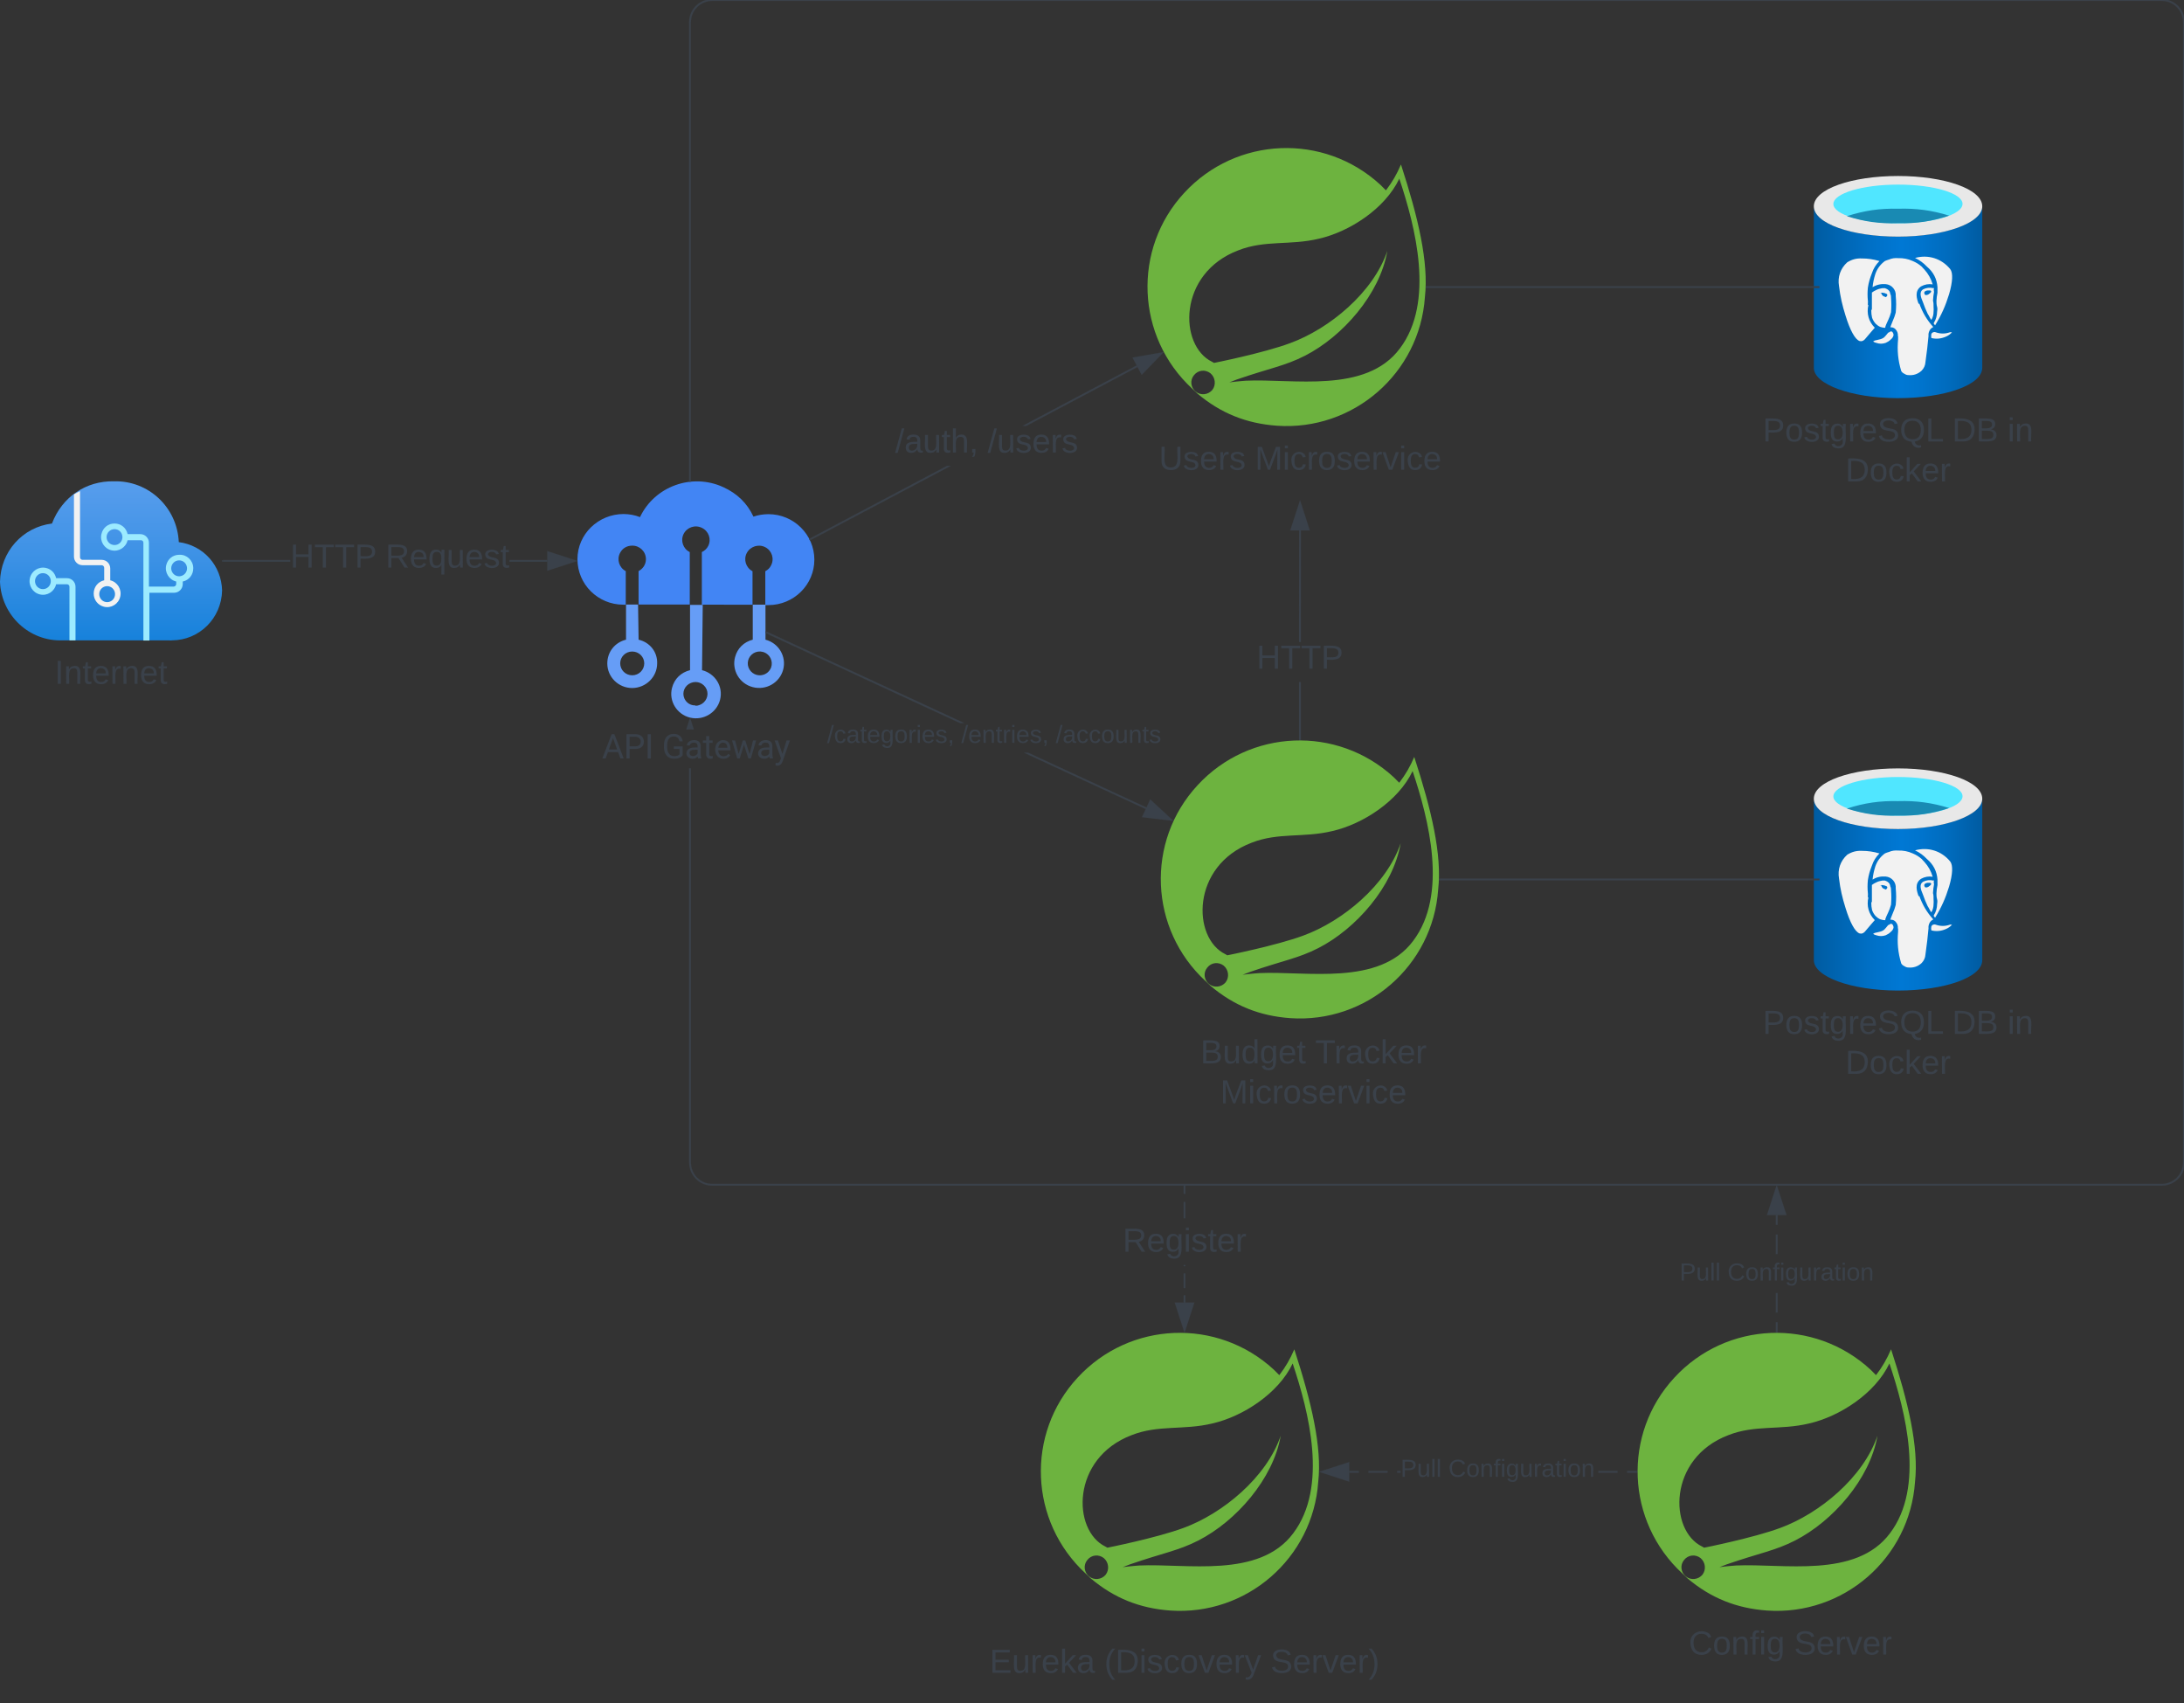 <svg xmlns="http://www.w3.org/2000/svg" xmlns:xlink="http://www.w3.org/1999/xlink" xmlns:lucid="lucid" width="1180" height="920"><rect width="100%" height="100%" fill="#333333" stroke="none"/><g transform="translate(-2740 -1520)" lucid:page-tab-id="0_0"><path d="M3119.2 1846.62v-28.4c1.54-.74 2.7-1.8 3.46-3.34 1.8-3.6.25-8.02-3.46-9.76-3.7-1.8-8.06-.26-9.86 3.34-1.8 3.6-.25 8.02 3.33 9.76v28.33h-27.65v-18.04c2.44-1.33 3.97-3.67 3.97-6.47 0-4.08-3.34-7.35-7.43-7.3-2.82 0-5.25 1.42-6.53 3.9-1.92 3.6-.5 8 3.07 9.88v18.12h-1.4c-13.7-.07-24.7-11.03-24.7-24.6 0-13.5 11.26-24.38 24.96-24.38 3.2.07 5.9.53 8.83 1.67 7.93-16.7 28.15-23.98 45.05-16.16 7.42 3.4 12.8 8.55 16.25 15.9 2.7-.93 5.12-1.27 8.07-1.33 13.7 0 24.83 11.03 24.83 24.6 0 13.56-11.14 24.52-24.83 24.52h-1.67v-18.3c1.4-.75 2.44-1.75 3.08-3.1 1.92-3.6.5-8-3.08-9.87-3.58-1.88-8.06-.47-9.98 3.07-1.92 3.6-.5 8.02 3.07 9.9v18.1z" stroke="#000" stroke-opacity="0" fill="#4285f4"/><path d="M3085.03 1865.55c6.1 1.4 10.22 6.63 10.03 12.77 0 7.32-6.02 13.28-13.47 13.34-7.46 0-13.47-5.96-13.47-13.27 0-6.16 4-11.32 10.12-12.86v-18.98h6.5zm-3.44 19.23c3.62 0 6.5-2.9 6.5-6.46 0-3.5-2.88-6.38-6.5-6.38-3.64 0-6.5 2.88-6.5 6.38 0 3.57 2.86 6.46 6.5 6.46zm72-19.23c7.15 1.84 11.45 9.1 9.54 16.22-1.9 7.06-9.26 11.3-16.42 9.4-7.17-1.85-11.46-9.16-9.55-16.23 1.24-4.73 4.77-8.17 9.55-9.4v-18.92h6.87zm-3.45 19.23c2.96.12 5.44-1.54 6.5-4.24 1.14-3.38-.58-7-3.92-8.24-.67-.18-1.24-.3-1.9-.37-3.54-.18-6.6 2.52-6.8 6.1-.18 3.5 2.6 6.56 6.12 6.75zm-30.84-2.77c7.17 1.8 11.56 8.92 9.75 15.98-1.82 7.07-9.07 11.37-16.23 9.65-7.16-1.78-11.56-8.97-9.74-16.03 1.24-4.86 4.77-8.36 9.74-9.6v-35.26h6.87zm-3.52 19.24c.86 0 1.62-.18 2.38-.5 3.35-1.34 4.97-5.1 3.63-8.35-1.44-3.32-5.16-4.86-8.5-3.5-3.35 1.34-4.97 5.1-3.54 8.35 1.05 2.4 3.34 3.87 6.02 3.8z" stroke="#000" stroke-opacity="0" fill="#669df6"/><path d="M3071.2 1805.6v40.96h89.6v-40.96z" stroke="#000" stroke-opacity="0" fill-opacity="0"/><use xlink:href="#a" transform="matrix(1,0,0,1,3052,1913) translate(13.19 16.699)"/><use xlink:href="#b" transform="matrix(1,0,0,1,3052,1913) translate(45.64 16.699)"/><path d="M2740 1780h120v86h-120z" fill-opacity="0"/><path d="M2860 1839c-.36-13.5-10.08-24.43-23.4-26.15-.84-18.75-16.32-33.37-35.04-32.85-15.12-.34-28.08 8.5-33.48 22.8-15.96 1.97-27.72 15.2-28.08 31.47.72 18.14 15.84 32.33 33.84 31.64h57.6c.48.1.96.1 1.44 0 14.88-.07 26.76-11.94 27.12-26.9z" fill="url(#c)"/><path d="M2776.2 1832.3h-5.88c-.65-2.82-2.66-4.86-5.44-5.5-3.93-.9-7.83 1.54-8.72 5.5-.92 3.94 1.5 7.9 5.44 8.8 3.92.92 7.82-1.56 8.72-5.5h5.88c.73 0 1.32.6 1.32 1.35v28.96h3.28v-28.95c0-2.56-2.06-4.64-4.6-4.64zm-13 5.94c-2.37 0-4.28-1.92-4.28-4.32 0-2.4 1.9-4.32 4.27-4.32 2.35 0 4.26 1.93 4.26 4.32 0 2.4-1.9 4.32-4.27 4.32z" fill="#9cebff"/><path d="M2799.57 1833.8v-6.7c0-2.64-2.1-4.7-4.67-4.7h-10.33c-.75 0-1.33-.64-1.33-1.4v-35.73l-1.54.82-1.74.93v33.66c0 2.56 2.07 4.63 4.6 4.63h10.34c.76 0 1.4.63 1.4 1.45v6.7c-3.36.76-5.68 3.64-5.68 7.15 0 3.45 2.27 6.33 5.6 7.15 3.9.94 7.83-1.5 8.74-5.46.93-3.95-1.5-7.9-5.4-8.84zm-1.67 11.47c-2.37 0-4.28-1.94-4.28-4.33 0-2.38 1.9-4.32 4.28-4.32 2.35 0 4.26 1.94 4.26 4.32 0 2.4-1.9 4.33-4.26 4.33z" fill="#f2f2f2"/><path d="M2836.88 1819.67c-3.44 0-6.28 2.27-7.07 5.62-.94 3.9 1.5 7.9 5.4 8.84v1.33c0 .76-.66 1.4-1.4 1.4h-13.35v-23.7c0-2.54-2.1-4.63-4.63-4.63h-6.88c-.7-3.4-3.63-5.75-7.07-5.75-3.43 0-6.27 2.27-7.07 5.68-.95 3.92 1.5 7.9 5.43 8.8 3.88.93 7.82-1.53 8.7-5.45h7.18c.76 0 1.36.57 1.36 1.33V1866h3.24v-25.8h13.34c2.6 0 4.68-2.14 4.68-4.73v-1.33c3.4-.76 5.68-3.66 5.68-7.14v-.32c-.15-4.04-3.54-7.2-7.52-7zm-35-5.25c-2.35 0-4.3-1.9-4.3-4.3 0-2.34 1.95-4.3 4.3-4.3 2.38 0 4.27 1.96 4.27 4.3 0 2.4-1.9 4.3-4.28 4.3zm35 16.88c-2.4.06-4.33-1.9-4.38-4.24 0-2.4 1.9-4.36 4.23-4.36 2.34-.06 4.28 1.83 4.33 4.24v.06c0 2.34-1.9 4.23-4.18 4.3z" fill="#9cebff"/><use xlink:href="#d" transform="matrix(1,0,0,1,2710,1875) translate(59.525 14.4)"/><path d="M3909.95 1519.68l1.9.45 1.8.75 1.68 1.03 1.5 1.28 1.26 1.5 1.02 1.66.75 1.8.45 1.9.15 1.94v616.04l-.15 1.93-.45 1.9-.75 1.8-1.03 1.68-1.28 1.5-1.5 1.26-1.66 1.02-1.8.75-1.9.45-1.94.15H3124.8l-1.94-.15-1.9-.45-1.8-.75-1.68-1.03-1.5-1.28-1.26-1.5-1.02-1.66-.75-1.8-.46-1.9-.16-1.94V1935h.95v212.98l.13 1.82.43 1.76.7 1.67.93 1.54 1.17 1.38 1.37 1.17 1.55.95 1.66.7 1.75.4 1.84.16h783.14l1.82-.15 1.76-.42 1.67-.7 1.54-.94 1.38-1.17 1.17-1.38.95-1.54.7-1.67.4-1.76.16-1.82v-615.96l-.15-1.82-.42-1.76-.7-1.67-.94-1.54-1.17-1.38-1.38-1.17-1.54-.95-1.67-.7-1.76-.4-1.82-.16h-783.14l-1.83.15-1.74.42-1.68.7-1.54.94-1.37 1.17-1.18 1.38-.95 1.54-.7 1.67-.4 1.76-.16 1.82v247.72h-.96v-247.76l.15-1.93.45-1.9.75-1.8 1.02-1.68 1.27-1.5 1.48-1.26 1.67-1.02 1.8-.75 1.9-.45 1.95-.15h783.22z" stroke="#3a414a" stroke-width=".05" fill="#3a414a"/><path d="M3113.3 1780.2l-.96.07v-.55h.95z" fill="#3a414a"/><path stroke="#3a414a" stroke-width=".05" fill="#3a414a"/><path d="M3114.36 1914h-3.1l1.56-4.75z" fill="#3a414a"/><path d="M3114.86 1914h-1l-1.04-3.2-1.05 3.2h-1l2.05-6.3zM2896.8 1823.47h-36.3v-.94h36.3zm138.9 0h-20.44v-.94h20.43z" stroke="#3a414a" stroke-width=".05" fill="#3a414a"/><path d="M2860.5 1823.47h-.5v-.94h.5z" fill="#3a414a"/><path stroke="#3a414a" stroke-width=".05" fill="#3a414a"/><path d="M3050.45 1823l-14.26 4.63v-9.27z" fill="#3a414a"/><path d="M3052 1823l-16.3 5.3v-10.6zm-15.34 3.98l12.26-3.98-12.26-3.98z" stroke="#3a414a" stroke-width=".05" fill="#3a414a"/><use xlink:href="#e" transform="matrix(1,0,0,1,2896.811,1812.2) translate(0.005 14.4)"/><use xlink:href="#f" transform="matrix(1,0,0,1,2896.811,1812.2) translate(51.505 14.4)"/><path d="M3720 1615.07h91v120h-91z" fill-opacity="0"/><path d="M3765.5 1647.77c-25.12 0-45.5-7.05-45.5-16.38v87.28c0 8.92 20.02 16.28 44.86 16.4h.64c25.12 0 45.5-7.06 45.5-16.4v-87.3c0 9.03-20.38 16.4-45.5 16.4z" fill="url(#g)"/><path d="M3811 1631.45c0 9.04-20.38 16.38-45.5 16.38s-45.5-7.08-45.5-16.38c0-9.3 20.38-16.38 45.5-16.38s45.5 7.07 45.5 16.38" fill="#e8e8e8"/><path d="M3800.35 1630.12c0 5.8-15.63 10.48-34.83 10.48-19.26 0-34.96-4.67-34.96-10.4 0-5.74 15.63-10.48 34.96-10.48 19.27 0 34.83 4.68 34.83 10.4" fill="#50e6ff"/><path d="M3765.55 1632.75c-9.9-.24-18.3.98-27.7 4.03 9.4 2.98 17.8 4.14 27.7 3.8 9.85.24 18.26-1 27.6-4.1-9.4-2.88-17.75-4.02-27.6-3.73z" fill="#198ab3"/><path d="M3786.8 1675.16v2.95c-.3 1.55-.5 2.9-.55 4.43 0 .83 0 2.1.36 3.27.32 1.15 0 1.92 0 2.56-.05 2.24-.6 4.17-1.76 6.02-.07.2-.07.32 0 .52l.67.83c3.38-5.5 5.65-10.57 7.55-16.8 1.97-6.72 2.2-11.53.62-13.58-4.66-5.7-11.84-8-19-6.02 2.56 1.22 4.52 2.7 6.42 4.68 3.5 2.96 5.4 6.67 5.7 11.16zm-2.2.5c-1.97-.44-3.8-.25-5.6.65-2.08 1.3-1.4 3.92 0 7.06.75 2.18 1.48 3.97 2.46 6.03l.68 1.14c.3.58.55 1.02.73 1.4l.62.9c.85-1.47 1.2-2.88 1.2-4.54.08-.84.08-1.54 0-2.38 0-1.2 0-2.56-.3-3.46.07-1.73.25-3.14.56-4.87-.25-.77-.12-1.54-.06-2.12zm-2.16 2.96c-.36.32-.73.58-1.22.7-.37.07-.68.07-1.04 0-.37-.38-.56-.83-.5-1.34 0-.5.8-.96 1.72-1.1h1.35s.68 0 .68.6c-.13.37-.3.7-.68.88zm-33.24 6.28v-1.22c.06-.45.06-.77 0-1.22-.24-2.43-.24-4.55 0-7.05.43-2.8 1.1-5.1 2.15-7.74.86-2.63 2.14-4.68 4.1-6.66-3.3-.96-6.2-1.4-9.56-1.4-2.9-.14-5.4.56-7.86 2.1-3.68 3.33-5.28 7.95-4.42 12.88.68 5.64 1.78 10.38 3.5 15.83 2.45 8.02 5.2 12.95 7.6 13.8 1.1.3 2.2 0 3.38-1.55 1.96-2.37 3.8-4.42 4.84-5.64-3.3-3.32-4.54-7.74-3.43-12.36zm1.84 2.82c0 1.4.12 2.56.43 3.9.43 1.23 1.04 2.2 1.84 3.15.75.77 1.54 1.34 2.52 1.8.92.3 1.72.5 2.76.5 0-1.15 1-2.7 1.6-4.22.68-1.4 1.1-2.63 1.53-4.17.2-2.76.2-5.06 0-7.82 0-.64 0-1.34-.42-2.1-.06-.78-.36-1.42-.86-1.93-.6-.58-1.22-.9-2.02-1.16h-1.4c-1.24.2-2.28.45-3.38 1.03-.86.38-1.54.77-2.27 1.34v8.92zm4.66-9.5c.68-.18 1.35-.18 2.03 0 .5.08.92.2 1.35.46.6 0 .67.77.6.96-.17.4-.48.7-.85.9l-.43-.25c-1.04-.2-1.78-.98-1.96-2zm5.28 21.22c-.37 0-.68.13-.92.4l-.98 1.2c-1.23 1.48-1.72 2-5.22 2.7-.67.06-1.22.25-1.84.7.55.4 1.05.64 1.72.77 1.72.6 3.37.6 5.1 0 1.1-.5 1.9-1 2.75-1.85.73-.57 1.22-1.28 1.46-2.17.06-.77-.18-1.4-.73-2-.3-.18-.68-.25-1.05-.12zm32.7 0c-2.7.97-5.3.97-7.98 0-.37-.12-.68-.12-1.05 0-.5.13-.92.45-1.16.97-.14.78-.14 1.42 0 2.18 2.7.65 5.2.4 7.78-.7 1.35-.58 2.4-1.28 3.37-2.37zm-17-15.12c-1.04-2.88-2.45-7.05 1.23-9.6 2.03-1.1 4.1-1.48 6.32-1.1-.98-3.14-2.33-5.64-4.54-8.07l-.67-.7-.42-.46c-.12-.2-.24-.33-.43-.46-1.47-1.28-2.94-2.17-4.78-2.94-2.58-1.16-5.03-1.6-7.85-1.54-1.78-.13-3.32.06-4.97.77-.74.2-1.4.45-2.15.77-2.5 1.86-4.17 4.1-5.2 7.05-.75 2.43-1.24 4.55-1.48 7.1 2.2-1.34 4.47-1.85 7.05-1.66 3.3.25 5.76 3.13 5.46 6.4.3 3.2.3 5.83 0 8.97-.43 1.67-.92 2.95-1.6 4.5-.43 1.2-1.04 2.42-1.3 3.45 1.06-.07 1.98.25 2.7.96 1 1.03 1.5 2.3 1.36 3.78h.12v1.67c-.56 6.08-.07 11.34 1.7 17.23.44.7 1 1.16 1.73 1.48.68.45 1.35.7 2.15.7 2.7.26 5.15-.57 7.1-2.37 1.3-1.34 1.98-2.82 2.1-4.68.5-3.15 1.53-12 1.65-14.1-.12-1.16.13-2.12.68-3.14.5-.77 1.1-1.3 1.9-1.67-3.5-3.92-5.83-7.83-7.6-12.83z" fill="#f2f2f2"/><use xlink:href="#h" transform="matrix(1,0,0,1,3690,1744.066) translate(2.4 14.4)"/><use xlink:href="#i" transform="matrix(1,0,0,1,3690,1744.066) translate(104.7 14.4)"/><use xlink:href="#j" transform="matrix(1,0,0,1,3690,1744.066) translate(134.65 14.4)"/><use xlink:href="#k" transform="matrix(1,0,0,1,3690,1744.066) translate(47.05 36)"/><path d="M3720 1935.07h91v120h-91z" fill-opacity="0"/><path d="M3765.5 1967.77c-25.12 0-45.5-7.05-45.5-16.38v87.28c0 8.92 20.02 16.28 44.86 16.4h.64c25.12 0 45.5-7.06 45.5-16.4v-87.3c0 9.03-20.38 16.4-45.5 16.4z" fill="url(#l)"/><path d="M3811 1951.45c0 9.04-20.38 16.38-45.5 16.38s-45.5-7.08-45.5-16.38c0-9.3 20.38-16.38 45.5-16.38s45.5 7.07 45.5 16.38" fill="#e8e8e8"/><path d="M3800.35 1950.12c0 5.8-15.63 10.48-34.83 10.48-19.26 0-34.96-4.67-34.96-10.4 0-5.74 15.63-10.48 34.96-10.48 19.27 0 34.83 4.68 34.83 10.4" fill="#50e6ff"/><path d="M3765.55 1952.75c-9.9-.24-18.3.98-27.7 4.03 9.4 2.98 17.8 4.14 27.7 3.8 9.85.24 18.26-1 27.6-4.1-9.4-2.88-17.75-4.02-27.6-3.73z" fill="#198ab3"/><path d="M3786.8 1995.16v2.95c-.3 1.55-.5 2.9-.55 4.43 0 .83 0 2.1.36 3.27.32 1.15 0 1.92 0 2.56-.05 2.24-.6 4.17-1.76 6.02-.07.2-.07.32 0 .52l.67.83c3.38-5.5 5.65-10.57 7.55-16.8 1.97-6.72 2.2-11.53.62-13.58-4.66-5.7-11.84-8-19-6.02 2.56 1.22 4.52 2.7 6.42 4.68 3.5 2.96 5.4 6.67 5.7 11.16zm-2.2.5c-1.97-.44-3.8-.25-5.6.65-2.08 1.3-1.4 3.92 0 7.06.75 2.18 1.48 3.97 2.46 6.03l.68 1.14c.3.58.55 1.02.73 1.4l.62.9c.85-1.47 1.2-2.88 1.2-4.54.08-.84.08-1.54 0-2.38 0-1.2 0-2.56-.3-3.46.07-1.73.25-3.14.56-4.87-.25-.77-.12-1.54-.06-2.12zm-2.16 2.96c-.36.32-.73.58-1.22.7-.37.07-.68.07-1.04 0-.37-.38-.56-.83-.5-1.34 0-.5.8-.96 1.72-1.1h1.35s.68 0 .68.6c-.13.37-.3.7-.68.88zm-33.24 6.28v-1.22c.06-.45.06-.77 0-1.22-.24-2.43-.24-4.55 0-7.05.43-2.8 1.1-5.1 2.15-7.74.86-2.63 2.14-4.68 4.1-6.66-3.3-.96-6.2-1.4-9.56-1.4-2.9-.14-5.4.56-7.86 2.1-3.68 3.33-5.28 7.95-4.42 12.88.68 5.64 1.78 10.38 3.5 15.83 2.45 8.02 5.2 12.95 7.6 13.8 1.1.3 2.2 0 3.38-1.55 1.96-2.37 3.8-4.42 4.84-5.64-3.3-3.32-4.54-7.74-3.43-12.36zm1.84 2.82c0 1.4.12 2.56.43 3.9.43 1.23 1.04 2.2 1.84 3.15.75.77 1.54 1.34 2.52 1.8.92.3 1.72.5 2.76.5 0-1.15 1-2.7 1.6-4.22.68-1.4 1.1-2.63 1.53-4.17.2-2.76.2-5.06 0-7.82 0-.64 0-1.34-.42-2.1-.06-.78-.36-1.42-.86-1.93-.6-.58-1.22-.9-2.02-1.16h-1.4c-1.24.2-2.28.45-3.38 1.03-.86.38-1.54.77-2.27 1.34v8.92zm4.66-9.5c.68-.18 1.35-.18 2.03 0 .5.08.92.2 1.35.46.6 0 .67.77.6.96-.17.4-.48.7-.85.9l-.43-.25c-1.04-.2-1.78-.98-1.96-2zm5.28 21.22c-.37 0-.68.13-.92.4l-.98 1.2c-1.23 1.48-1.72 2-5.22 2.7-.67.06-1.22.25-1.84.7.55.4 1.05.64 1.72.77 1.72.6 3.37.6 5.1 0 1.1-.5 1.9-1 2.75-1.85.73-.57 1.22-1.28 1.46-2.17.06-.77-.18-1.4-.73-2-.3-.18-.68-.25-1.05-.12zm32.7 0c-2.7.97-5.3.97-7.98 0-.37-.12-.68-.12-1.05 0-.5.13-.92.45-1.16.97-.14.78-.14 1.42 0 2.18 2.7.65 5.2.4 7.78-.7 1.35-.58 2.4-1.28 3.37-2.37zm-17-15.12c-1.04-2.88-2.45-7.05 1.23-9.6 2.03-1.1 4.1-1.48 6.32-1.1-.98-3.14-2.33-5.64-4.54-8.07l-.67-.7-.42-.46c-.12-.2-.24-.33-.43-.46-1.47-1.28-2.94-2.17-4.78-2.94-2.58-1.16-5.03-1.6-7.85-1.54-1.78-.13-3.32.06-4.97.77-.74.2-1.4.45-2.15.77-2.5 1.86-4.17 4.1-5.2 7.05-.75 2.43-1.24 4.55-1.48 7.1 2.2-1.34 4.47-1.85 7.05-1.66 3.3.25 5.76 3.13 5.46 6.4.3 3.2.3 5.83 0 8.97-.43 1.67-.92 2.95-1.6 4.5-.43 1.2-1.04 2.42-1.3 3.45 1.06-.07 1.98.25 2.7.96 1 1.03 1.5 2.3 1.36 3.78h.12v1.67c-.56 6.08-.07 11.34 1.7 17.23.44.7 1 1.16 1.73 1.48.68.45 1.35.7 2.15.7 2.7.26 5.15-.57 7.1-2.37 1.3-1.34 1.98-2.82 2.1-4.68.5-3.15 1.53-12 1.65-14.1-.12-1.16.13-2.12.68-3.14.5-.77 1.1-1.3 1.9-1.67-3.5-3.92-5.83-7.83-7.6-12.83z" fill="#f2f2f2"/><use xlink:href="#h" transform="matrix(1,0,0,1,3690,2064.066) translate(2.4 14.4)"/><use xlink:href="#i" transform="matrix(1,0,0,1,3690,2064.066) translate(104.7 14.4)"/><use xlink:href="#j" transform="matrix(1,0,0,1,3690,2064.066) translate(134.65 14.4)"/><use xlink:href="#k" transform="matrix(1,0,0,1,3690,2064.066) translate(47.05 36)"/><path d="M3719.5 1675.07h-208.77" stroke="#3a414a" fill="none"/><path d="M3719.5 1674.6h3.5v.94h-3.5zM3510.74 1675.54h-.52v-.95h.52z" stroke="#3a414a" stroke-width=".05" fill="#3a414a"/><path d="M3719.5 1995.07h-201.58" stroke="#3a414a" fill="none"/><path d="M3719.5 1994.6h3.5v.94h-3.5zM3517.93 1995.54h-.52l.02-.95h.5zM3442.82 1919.5h-.95v-31.1h.95zm.05-112.98l-.05 48.57v11.7h-.95v-11.7l.05-48.58z" stroke="#3a414a" stroke-width=".05" fill="#3a414a"/><path d="M3442.82 1920l-.95-.02v-.5h.95z" fill="#3a414a"/><path stroke="#3a414a" stroke-width=".05" fill="#3a414a"/><path d="M3447.03 1806.02h-9.27l4.63-14.27z" fill="#3a414a"/><path d="M3447.68 1806.5h-10.57l5.3-16.3zm-9.27-.96h7.98l-4-12.25z" stroke="#3a414a" stroke-width=".05" fill="#3a414a"/><use xlink:href="#m" transform="matrix(1,0,0,1,3418.918,1866.8) translate(0.005 14.4)"/><path d="M3380.47 2223.64h-.94v-3.94h.94zm0-7.88h-.94v-7.87h.94zm0-11.8h-.94v-.62h.94zm0-25.9h-.94v-8.78h.94zm0-13.17h-.94v-4.4h.94z" stroke="#3a414a" stroke-width=".05" fill="#3a414a"/><path d="M3380.47 2160.5h-.94v-.5h.94z" stroke="#3a414a" stroke-width=".05" fill="#3a414a"/><path d="M3380 2238.4l-4.64-14.26h9.28z" fill="#3a414a"/><path d="M3380 2239.94l-5.3-16.28h10.6zm-3.98-15.33l3.98 12.26 3.98-12.25z" stroke="#3a414a" stroke-width=".05" fill="#3a414a"/><use xlink:href="#n" transform="matrix(1,0,0,1,3346.575,2181.741) translate(0.005 14.4)"/><path d="M3624.28 2315.54h-5.17v-.95h5.18zm-10.35 0h-10.35v-.95h10.35zm-117.24 0h-1.82v-.95h1.8zm-7 0h-10.35v-.95h10.35zm-15.52 0H3469v-.95h5.18z" stroke="#3a414a" stroke-width=".05" fill="#3a414a"/><path d="M3624.78 2315.47l-.5.07v-.95h.5z" fill="#3a414a"/><path stroke="#3a414a" stroke-width=".05" fill="#3a414a"/><path d="M3468.5 2319.7l-14.27-4.63 14.27-4.64z" fill="#3a414a"/><path d="M3468.97 2320.36l-16.27-5.3 16.28-5.28zm-13.2-5.3l12.26 4v-7.97z" stroke="#3a414a" stroke-width=".05" fill="#3a414a"/><use xlink:href="#o" transform="matrix(1,0,0,1,3496.689,2307.066) translate(0.005 10.667)"/><use xlink:href="#p" transform="matrix(1,0,0,1,3496.689,2307.066) translate(25.857 10.667)"/><path d="M3700.43 2239.5h-.95v-5.27h.95zm0-10.53h-.95v-10.5h.95zm0-31.55h-.95v-10.52h.95zm0-15.78h-.95v-5.26h.95z" stroke="#3a414a" stroke-width=".05" fill="#3a414a"/><path d="M3700.43 2240h-.95v-.52h.95z" fill="#3a414a"/><path stroke="#3a414a" stroke-width=".05" fill="#3a414a"/><path d="M3704.6 2175.88h-9.28l4.63-14.26z" fill="#3a414a"/><path d="M3705.24 2176.36h-10.57l5.28-16.28zm-9.27-.95h7.97l-4-12.24z" stroke="#3a414a" stroke-width=".05" fill="#3a414a"/><use xlink:href="#o" transform="matrix(1,0,0,1,3647.472,2201.05) translate(0.005 10.667)"/><use xlink:href="#p" transform="matrix(1,0,0,1,3647.472,2201.05) translate(25.857 10.667)"/><path d="M3178.02 1811.7l-.45-.83 74.1-39.22h2.03zm176.54-93.45l-60.06 31.8h-2.03l61.65-32.64z" stroke="#3a414a" stroke-width=".05" fill="#3a414a"/><path d="M3178.03 1811.7l-.46.25-.43-.85.45-.23z" fill="#3a414a"/><path stroke="#3a414a" stroke-width=".05" fill="#3a414a"/><path d="M3356.95 1721.7l-4.34-8.2 14.8-2.58z" fill="#3a414a"/><path d="M3356.84 1722.5l-4.95-9.35 16.85-2.95zm-3.5-8.64l3.72 7.04 8.97-9.26z" stroke="#3a414a" stroke-width=".05" fill="#3a414a"/><use xlink:href="#q" transform="matrix(1,0,0,1,3223.612,1750.048) translate(0.005 14.4)"/><use xlink:href="#r" transform="matrix(1,0,0,1,3223.612,1750.048) translate(50.005 14.4)"/><path d="M3359.4 1956.17l-.4.86-65.7-30.42h2.25zm-98.4-45.57h-2.27l-104.9-48.55.4-.87z" stroke="#3a414a" stroke-width=".05" fill="#3a414a"/><path d="M3154.26 1861.2l-.4.85-.27-.12v-1.05z" fill="#3a414a"/><path stroke="#3a414a" stroke-width=".05" fill="#3a414a"/><path d="M3372.6 1962.8l-14.88-1.78 3.9-8.42z" fill="#3a414a"/><path d="M3374 1963.45l-17-2.04 4.45-9.6zm-15.58-2.83l12.8 1.54-9.45-8.76z" stroke="#3a414a" stroke-width=".05" fill="#3a414a"/><use xlink:href="#s" transform="matrix(1,0,0,1,3186.843,1910.605) translate(0.005 10.667)"/><use xlink:href="#t" transform="matrix(1,0,0,1,3186.843,1910.605) translate(72.524 10.667)"/><use xlink:href="#u" transform="matrix(1,0,0,1,3186.843,1910.605) translate(123.561 10.667)"/><path d="M3496.93 1608.86c-2.25 5.25-4.66 9.46-8.12 13.96l-3-3c-30.5-28.08-77.85-26.13-105.96 4.35-28.1 30.33-26.15 77.77 4.36 105.85l2.7 2.55c12.63 10.66 26.46 16.2 43 17.4 41.18 2.87 77.1-28.2 79.96-69.5 2.1-18.77-3.6-42.94-12.93-71.6zm-101.9 121.76c-2.26 2.7-6.32 3.15-9.03.9-2.7-2.26-3.15-6.16-.9-8.86 2.26-2.85 6.16-3.15 8.87-1.05 2.7 2.26 3.16 6.3 1.05 9.02zm101.3-22.37c-18.34 24.62-57.87 16.2-83.12 17.4 0 0-4.5.3-9 .9 0 0 1.8-.74 3.9-1.5 17.74-6.14 26.15-7.35 36.97-12.9 20.3-10.36 40.44-33.18 44.5-56.6-7.67 22.52-31.27 42.04-52.6 49.84-14.6 5.4-41.05 10.65-41.05 10.65l-1.05-.6c-18.04-8.7-18.64-47.74 14.13-60.2 14.43-5.7 27.96-2.55 43.6-6.3 16.52-3.76 35.76-16.22 43.43-32.43 8.72 26.12 19.24 66.65.3 91.73z" stroke="#000" stroke-opacity="0" stroke-width="1.55" fill="#6db33f"/><path d="M3360 1758.13a8 8 0 0 1 8-8h148.8a8 8 0 0 1 8 8v24a8 8 0 0 1-8 8H3368a8 8 0 0 1-8-8z" fill="none"/><g><use xlink:href="#v" transform="matrix(1,0,0,1,3360,1750.133) translate(6.175 23.6)"/><use xlink:href="#w" transform="matrix(1,0,0,1,3360,1750.133) translate(58.075 23.6)"/></g><path d="M3504.12 1928.86c-2.26 5.25-4.66 9.46-8.12 13.96l-3-3c-30.52-28.08-77.86-26.13-105.97 4.35-28.1 30.33-26.15 77.77 4.36 105.84l2.7 2.57c12.62 10.66 26.45 16.2 42.98 17.4 41.2 2.87 77.1-28.2 79.97-69.5 2.1-18.77-3.6-42.94-12.93-71.6zm-101.9 121.76c-2.26 2.7-6.32 3.15-9.03.9-2.7-2.26-3.16-6.16-.9-8.86 2.24-2.85 6.15-3.15 8.86-1.05 2.7 2.26 3.16 6.3 1.05 9.02zm101.3-22.37c-18.34 24.62-57.87 16.2-83.12 17.4 0 0-4.5.3-9.02.9 0 0 1.8-.74 3.9-1.5 17.74-6.14 26.16-7.35 36.98-12.9 20.3-10.36 40.44-33.18 44.5-56.6-7.67 22.52-31.27 42.04-52.6 49.84-14.6 5.4-41.05 10.65-41.05 10.65l-1.04-.6c-18.04-8.7-18.64-47.74 14.13-60.2 14.42-5.7 27.95-2.55 43.58-6.3 16.53-3.76 35.77-16.22 43.44-32.43 8.72 26.12 19.24 66.65.3 91.73z" stroke="#000" stroke-opacity="0" stroke-width="1.55" fill="#6db33f"/><path d="M3367.2 2088a8 8 0 0 1 8-8H3524a8 8 0 0 1 8 8v24a8 8 0 0 1-8 8h-148.8a8 8 0 0 1-8-8z" fill="none"/><g><use xlink:href="#x" transform="matrix(1,0,0,1,3367.189,2080) translate(21.4 14.4)"/><use xlink:href="#y" transform="matrix(1,0,0,1,3367.189,2080) translate(83.4 14.4)"/><use xlink:href="#w" transform="matrix(1,0,0,1,3367.189,2080) translate(32.125 36)"/></g><path d="M3439.32 2248.86c-2.26 5.25-4.66 9.46-8.12 13.96l-3-3c-30.52-28.08-77.86-26.13-105.97 4.35-28.1 30.33-26.15 77.77 4.36 105.84l2.7 2.57c12.62 10.66 26.45 16.2 42.98 17.4 41.2 2.87 77.1-28.2 79.96-69.5 2.1-18.76-3.6-42.94-12.92-71.6zm-101.9 121.76c-2.26 2.7-6.32 3.15-9.03.9-2.7-2.26-3.16-6.16-.9-8.86 2.24-2.85 6.15-3.15 8.86-1.05 2.7 2.26 3.15 6.3 1.05 9.02zm101.3-22.37c-18.34 24.62-57.87 16.2-83.12 17.4 0 0-4.5.3-9.02.9 0 0 1.8-.74 3.9-1.5 17.74-6.14 26.16-7.35 36.98-12.9 20.3-10.36 40.44-33.18 44.5-56.6-7.67 22.52-31.27 42.04-52.6 49.84-14.6 5.4-41.05 10.65-41.05 10.65l-1.04-.6c-18.04-8.7-18.64-47.74 14.13-60.2 14.42-5.7 27.95-2.55 43.58-6.3 16.53-3.76 35.77-16.22 43.44-32.43 8.72 26.12 19.24 66.65.3 91.73z" stroke="#000" stroke-opacity="0" stroke-width="1.55" fill="#6db33f"/><path d="M3260 2408a8 8 0 0 1 8-8h224a8 8 0 0 1 8 8v24a8 8 0 0 1-8 8h-224a8 8 0 0 1-8-8z" fill="none"/><g><use xlink:href="#z" transform="matrix(1,0,0,1,3260,2400) translate(14.7 23.6)"/><use xlink:href="#A" transform="matrix(1,0,0,1,3260,2400) translate(76.65 23.6)"/><use xlink:href="#B" transform="matrix(1,0,0,1,3260,2400) translate(166.45 23.6)"/></g><path d="M3761.73 2248.86c-2.26 5.25-4.66 9.46-8.12 13.96l-3-3c-30.5-28.08-77.85-26.13-105.96 4.35-28.1 30.33-26.15 77.77 4.36 105.84l2.7 2.57c12.63 10.66 26.46 16.2 43 17.4 41.18 2.87 77.1-28.2 79.96-69.5 2.1-18.76-3.6-42.94-12.93-71.6zm-101.9 121.76c-2.26 2.7-6.32 3.15-9.03.9-2.7-2.26-3.15-6.16-.9-8.86 2.26-2.85 6.16-3.15 8.87-1.05 2.7 2.26 3.16 6.3 1.05 9.02zm101.3-22.37c-18.34 24.62-57.87 16.2-83.12 17.4 0 0-4.5.3-9 .9 0 0 1.8-.74 3.9-1.5 17.74-6.14 26.15-7.35 36.97-12.9 20.3-10.36 40.44-33.18 44.5-56.6-7.67 22.52-31.27 42.04-52.6 49.84-14.6 5.4-41.05 10.65-41.05 10.65l-1.05-.6c-18.04-8.7-18.64-47.74 14.13-60.2 14.43-5.7 27.96-2.55 43.6-6.3 16.52-3.76 35.76-16.22 43.43-32.43 8.72 26.12 19.24 66.65.3 91.73z" stroke="#000" stroke-opacity="0" stroke-width="1.55" fill="#6db33f"/><path d="M3624.8 2398.13a8 8 0 0 1 8-8h148.8a8 8 0 0 1 8 8v24a8 8 0 0 1-8 8h-148.8a8 8 0 0 1-8-8z" fill="none"/><g><use xlink:href="#C" transform="matrix(1,0,0,1,3624.8,2390.133) translate(27.6 23.6)"/><use xlink:href="#D" transform="matrix(1,0,0,1,3624.8,2390.133) translate(84.5 23.6)"/></g><defs><path fill="#3a414a" d="M973-380H363L226 0H28l556-1456h168L1309 0h-197zM421-538h495l-248-681" id="E"/><path fill="#3a414a" d="M1216-1011c-1 297-202 441-512 441H361V0H169v-1456h537c297-6 510 164 510 445zm-192 2c1-178-126-288-307-289H361v571h345c196 1 318-92 318-282" id="F"/><path fill="#3a414a" d="M375 0H183v-1456h192V0" id="G"/><g id="a"><use transform="matrix(0.009,0,0,0.009,0,0)" xlink:href="#E"/><use transform="matrix(0.009,0,0,0.009,11.742,0)" xlink:href="#F"/><use transform="matrix(0.009,0,0,0.009,23.098,0)" xlink:href="#G"/></g><path fill="#3a414a" d="M730-137c145 0 253-29 323-105v-327H716v-156h528v534C1148-51 964 20 729 20c-394 0-598-279-607-678v-127c-5-410 194-690 585-691 310-1 499 171 537 447h-192c-36-193-151-289-344-289-285 0-393 220-393 528v119c-5 296 140 534 415 534" id="H"/><path fill="#3a414a" d="M561-1102c238-4 403 126 403 351v498c0 99 13 178 38 237V0H808c-11-21-19-59-26-114C696-25 593 20 474 20c-199 0-368-130-365-320 4-251 214-359 490-356h180v-85c-1-135-86-212-229-212-115 0-232 67-233 171H131c20-205 206-316 430-320zM294-326c0 117 90 185 207 185 122 0 239-75 278-162v-222H634c-227 0-340 66-340 199" id="I"/><path fill="#3a414a" d="M456 20C285 20 205-92 206-268v-671H9v-143h197v-262h185v262h202v143H391v671c-9 125 92 149 207 118V0c-49 13-96 20-142 20" id="J"/><path fill="#3a414a" d="M599-131c141 0 220-65 285-146l113 88C906-50 770 20 589 20 281 21 93-214 93-545c0-223 93-397 233-485 74-48 154-72 240-72 300 2 449 218 445 537v77H278c0 197 129 357 321 357zm227-509c-3-180-88-310-260-310-170 0-264 140-282 310h542" id="K"/><path fill="#3a414a" d="M1098-255l208-827h185L1176 0h-150L763-820 507 0H357L43-1082h184l213 810 252-810h149" id="L"/><path fill="#3a414a" d="M494-271l252-811h198L509 167C425 381 299 474 84 421V271c167 16 242-37 283-173l41-110L22-1082h202" id="M"/><g id="b"><use transform="matrix(0.009,0,0,0.009,0,0)" xlink:href="#H"/><use transform="matrix(0.009,0,0,0.009,12.261,0)" xlink:href="#I"/><use transform="matrix(0.009,0,0,0.009,22.052,0)" xlink:href="#J"/><use transform="matrix(0.009,0,0,0.009,27.932,0)" xlink:href="#K"/><use transform="matrix(0.009,0,0,0.009,37.468,0)" xlink:href="#L"/><use transform="matrix(0.009,0,0,0.009,50.994,0)" xlink:href="#I"/><use transform="matrix(0.009,0,0,0.009,60.653,0)" xlink:href="#M"/></g><linearGradient gradientUnits="userSpaceOnUse" id="c" x1="2800" y1="1891.2" x2="2800" y2="1760.42"><stop offset="0%" stop-color="#0078d4"/><stop offset="16%" stop-color="#1380da"/><stop offset="53%" stop-color="#3c91e5"/><stop offset="82%" stop-color="#559cec"/><stop offset="100%" stop-color="#5ea0ef"/></linearGradient><path fill="#3a414a" d="M33 0v-248h34V0H33" id="N"/><path fill="#3a414a" d="M117-194c89-4 53 116 60 194h-32v-121c0-31-8-49-39-48C34-167 62-67 57 0H25l-1-190h30c1 10-1 24 2 32 11-22 29-35 61-36" id="O"/><path fill="#3a414a" d="M59-47c-2 24 18 29 38 22v24C64 9 27 4 27-40v-127H5v-23h24l9-43h21v43h35v23H59v120" id="P"/><path fill="#3a414a" d="M100-194c63 0 86 42 84 106H49c0 40 14 67 53 68 26 1 43-12 49-29l28 8c-11 28-37 45-77 45C44 4 14-33 15-96c1-61 26-98 85-98zm52 81c6-60-76-77-97-28-3 7-6 17-6 28h103" id="Q"/><path fill="#3a414a" d="M114-163C36-179 61-72 57 0H25l-1-190h30c1 12-1 29 2 39 6-27 23-49 58-41v29" id="R"/><g id="d"><use transform="matrix(0.05,0,0,0.05,0,0)" xlink:href="#N"/><use transform="matrix(0.05,0,0,0.05,5,0)" xlink:href="#O"/><use transform="matrix(0.05,0,0,0.05,15,0)" xlink:href="#P"/><use transform="matrix(0.05,0,0,0.05,20,0)" xlink:href="#Q"/><use transform="matrix(0.05,0,0,0.05,30,0)" xlink:href="#R"/><use transform="matrix(0.05,0,0,0.05,35.95,0)" xlink:href="#O"/><use transform="matrix(0.05,0,0,0.05,45.95,0)" xlink:href="#Q"/><use transform="matrix(0.05,0,0,0.05,55.95,0)" xlink:href="#P"/></g><path fill="#3a414a" d="M197 0v-115H63V0H30v-248h33v105h134v-105h34V0h-34" id="S"/><path fill="#3a414a" d="M127-220V0H93v-220H8v-28h204v28h-85" id="T"/><path fill="#3a414a" d="M30-248c87 1 191-15 191 75 0 78-77 80-158 76V0H30v-248zm33 125c57 0 124 11 124-50 0-59-68-47-124-48v98" id="U"/><g id="e"><use transform="matrix(0.05,0,0,0.05,0,0)" xlink:href="#S"/><use transform="matrix(0.05,0,0,0.05,12.95,0)" xlink:href="#T"/><use transform="matrix(0.05,0,0,0.05,23.9,0)" xlink:href="#T"/><use transform="matrix(0.05,0,0,0.05,34.85,0)" xlink:href="#U"/></g><path fill="#3a414a" d="M233-177c-1 41-23 64-60 70L243 0h-38l-65-103H63V0H30v-248c88 3 205-21 203 71zM63-129c60-2 137 13 137-47 0-61-80-42-137-45v92" id="V"/><path fill="#3a414a" d="M145-31C134-9 116 4 85 4 32 4 16-35 15-94c0-59 17-99 70-100 32-1 48 14 60 33 0-11-1-24 2-32h30l-1 268h-32zM93-21c41 0 51-33 51-76s-8-73-50-73c-40 0-46 35-46 75s5 74 45 74" id="W"/><path fill="#3a414a" d="M84 4C-5 8 30-112 23-190h32v120c0 31 7 50 39 49 72-2 45-101 50-169h31l1 190h-30c-1-10 1-25-2-33-11 22-28 36-60 37" id="X"/><path fill="#3a414a" d="M135-143c-3-34-86-38-87 0 15 53 115 12 119 90S17 21 10-45l28-5c4 36 97 45 98 0-10-56-113-15-118-90-4-57 82-63 122-42 12 7 21 19 24 35" id="Y"/><g id="f"><use transform="matrix(0.05,0,0,0.05,0,0)" xlink:href="#V"/><use transform="matrix(0.05,0,0,0.05,12.95,0)" xlink:href="#Q"/><use transform="matrix(0.05,0,0,0.05,22.95,0)" xlink:href="#W"/><use transform="matrix(0.05,0,0,0.05,32.95,0)" xlink:href="#X"/><use transform="matrix(0.05,0,0,0.05,42.95,0)" xlink:href="#Q"/><use transform="matrix(0.05,0,0,0.05,52.95,0)" xlink:href="#Y"/><use transform="matrix(0.05,0,0,0.05,61.95,0)" xlink:href="#P"/></g><linearGradient gradientUnits="userSpaceOnUse" id="g" x1="3719.94" y1="1683.29" x2="3811.01" y2="1683.28"><stop offset="0%" stop-color="#005ba1"/><stop offset="7%" stop-color="#0060a9"/><stop offset="36%" stop-color="#0071c8"/><stop offset="52%" stop-color="#0078d4"/><stop offset="64%" stop-color="#0074cd"/><stop offset="82%" stop-color="#006abb"/><stop offset="100%" stop-color="#005ba1"/></linearGradient><path fill="#3a414a" d="M100-194c62-1 85 37 85 99 1 63-27 99-86 99S16-35 15-95c0-66 28-99 85-99zM99-20c44 1 53-31 53-75 0-43-8-75-51-75s-53 32-53 75 10 74 51 75" id="Z"/><path fill="#3a414a" d="M177-190C167-65 218 103 67 71c-23-6-38-20-44-43l32-5c15 47 100 32 89-28v-30C133-14 115 1 83 1 29 1 15-40 15-95c0-56 16-97 71-98 29-1 48 16 59 35 1-10 0-23 2-32h30zM94-22c36 0 50-32 50-73 0-42-14-75-50-75-39 0-46 34-46 75s6 73 46 73" id="aa"/><path fill="#3a414a" d="M185-189c-5-48-123-54-124 2 14 75 158 14 163 119 3 78-121 87-175 55-17-10-28-26-33-46l33-7c5 56 141 63 141-1 0-78-155-14-162-118-5-82 145-84 179-34 5 7 8 16 11 25" id="ab"/><path fill="#3a414a" d="M140-251c81 0 123 46 123 126C263-53 228-8 163 1c7 30 30 48 69 40v23c-55 16-95-15-103-61C56-3 17-48 17-125c0-80 42-126 123-126zm0 227c63 0 89-41 89-101s-29-99-89-99c-61 0-89 39-89 99S79-25 140-24" id="ac"/><path fill="#3a414a" d="M30 0v-248h33v221h125V0H30" id="ad"/><g id="h"><use transform="matrix(0.05,0,0,0.05,0,0)" xlink:href="#U"/><use transform="matrix(0.05,0,0,0.05,12,0)" xlink:href="#Z"/><use transform="matrix(0.05,0,0,0.05,22,0)" xlink:href="#Y"/><use transform="matrix(0.05,0,0,0.05,31,0)" xlink:href="#P"/><use transform="matrix(0.05,0,0,0.05,36,0)" xlink:href="#aa"/><use transform="matrix(0.05,0,0,0.05,46,0)" xlink:href="#R"/><use transform="matrix(0.05,0,0,0.05,51.95,0)" xlink:href="#Q"/><use transform="matrix(0.05,0,0,0.05,61.95,0)" xlink:href="#ab"/><use transform="matrix(0.05,0,0,0.05,73.95,0)" xlink:href="#ac"/><use transform="matrix(0.05,0,0,0.05,87.95,0)" xlink:href="#ad"/></g><path fill="#3a414a" d="M30-248c118-7 216 8 213 122C240-48 200 0 122 0H30v-248zM63-27c89 8 146-16 146-99s-60-101-146-95v194" id="ae"/><path fill="#3a414a" d="M160-131c35 5 61 23 61 61C221 17 115-2 30 0v-248c76 3 177-17 177 60 0 33-19 50-47 57zm-97-11c50-1 110 9 110-42 0-47-63-36-110-37v79zm0 115c55-2 124 14 124-45 0-56-70-42-124-44v89" id="af"/><g id="i"><use transform="matrix(0.05,0,0,0.05,0,0)" xlink:href="#ae"/><use transform="matrix(0.05,0,0,0.05,12.95,0)" xlink:href="#af"/></g><path fill="#3a414a" d="M24-231v-30h32v30H24zM24 0v-190h32V0H24" id="ag"/><g id="j"><use transform="matrix(0.05,0,0,0.05,0,0)" xlink:href="#ag"/><use transform="matrix(0.05,0,0,0.05,3.95,0)" xlink:href="#O"/></g><path fill="#3a414a" d="M96-169c-40 0-48 33-48 73s9 75 48 75c24 0 41-14 43-38l32 2c-6 37-31 61-74 61-59 0-76-41-82-99-10-93 101-131 147-64 4 7 5 14 7 22l-32 3c-4-21-16-35-41-35" id="ah"/><path fill="#3a414a" d="M143 0L79-87 56-68V0H24v-261h32v163l83-92h37l-77 82L181 0h-38" id="ai"/><g id="k"><use transform="matrix(0.05,0,0,0.05,0,0)" xlink:href="#ae"/><use transform="matrix(0.05,0,0,0.05,12.95,0)" xlink:href="#Z"/><use transform="matrix(0.05,0,0,0.05,22.95,0)" xlink:href="#ah"/><use transform="matrix(0.05,0,0,0.05,31.95,0)" xlink:href="#ai"/><use transform="matrix(0.05,0,0,0.05,40.95,0)" xlink:href="#Q"/><use transform="matrix(0.05,0,0,0.05,50.95,0)" xlink:href="#R"/></g><linearGradient gradientUnits="userSpaceOnUse" id="l" x1="3719.94" y1="2003.29" x2="3811.01" y2="2003.28"><stop offset="0%" stop-color="#005ba1"/><stop offset="7%" stop-color="#0060a9"/><stop offset="36%" stop-color="#0071c8"/><stop offset="52%" stop-color="#0078d4"/><stop offset="64%" stop-color="#0074cd"/><stop offset="82%" stop-color="#006abb"/><stop offset="100%" stop-color="#005ba1"/></linearGradient><g id="m"><use transform="matrix(0.05,0,0,0.05,0,0)" xlink:href="#S"/><use transform="matrix(0.05,0,0,0.05,12.95,0)" xlink:href="#T"/><use transform="matrix(0.05,0,0,0.05,23.9,0)" xlink:href="#T"/><use transform="matrix(0.05,0,0,0.05,34.85,0)" xlink:href="#U"/></g><g id="n"><use transform="matrix(0.05,0,0,0.05,0,0)" xlink:href="#V"/><use transform="matrix(0.05,0,0,0.05,12.95,0)" xlink:href="#Q"/><use transform="matrix(0.05,0,0,0.05,22.95,0)" xlink:href="#aa"/><use transform="matrix(0.05,0,0,0.05,32.95,0)" xlink:href="#ag"/><use transform="matrix(0.05,0,0,0.05,36.9,0)" xlink:href="#Y"/><use transform="matrix(0.05,0,0,0.05,45.9,0)" xlink:href="#P"/><use transform="matrix(0.05,0,0,0.05,50.9,0)" xlink:href="#Q"/><use transform="matrix(0.05,0,0,0.05,60.9,0)" xlink:href="#R"/></g><path fill="#3a414a" d="M24 0v-261h32V0H24" id="aj"/><g id="o"><use transform="matrix(0.037,0,0,0.037,0,0)" xlink:href="#U"/><use transform="matrix(0.037,0,0,0.037,8.889,0)" xlink:href="#X"/><use transform="matrix(0.037,0,0,0.037,16.296,0)" xlink:href="#aj"/><use transform="matrix(0.037,0,0,0.037,19.222,0)" xlink:href="#aj"/></g><path fill="#3a414a" d="M212-179c-10-28-35-45-73-45-59 0-87 40-87 99 0 60 29 101 89 101 43 0 62-24 78-52l27 14C228-24 195 4 139 4 59 4 22-46 18-125c-6-104 99-153 187-111 19 9 31 26 39 46" id="ak"/><path fill="#3a414a" d="M101-234c-31-9-42 10-38 44h38v23H63V0H32v-167H5v-23h27c-7-52 17-82 69-68v24" id="al"/><path fill="#3a414a" d="M141-36C126-15 110 5 73 4 37 3 15-17 15-53c-1-64 63-63 125-63 3-35-9-54-41-54-24 1-41 7-42 31l-33-3c5-37 33-52 76-52 45 0 72 20 72 64v82c-1 20 7 32 28 27v20c-31 9-61-2-59-35zM48-53c0 20 12 33 32 33 41-3 63-29 60-74-43 2-92-5-92 41" id="am"/><g id="p"><use transform="matrix(0.037,0,0,0.037,0,0)" xlink:href="#ak"/><use transform="matrix(0.037,0,0,0.037,9.593,0)" xlink:href="#Z"/><use transform="matrix(0.037,0,0,0.037,17,0)" xlink:href="#O"/><use transform="matrix(0.037,0,0,0.037,24.407,0)" xlink:href="#al"/><use transform="matrix(0.037,0,0,0.037,28.111,0)" xlink:href="#ag"/><use transform="matrix(0.037,0,0,0.037,31.037,0)" xlink:href="#aa"/><use transform="matrix(0.037,0,0,0.037,38.444,0)" xlink:href="#X"/><use transform="matrix(0.037,0,0,0.037,45.852,0)" xlink:href="#R"/><use transform="matrix(0.037,0,0,0.037,50.259,0)" xlink:href="#am"/><use transform="matrix(0.037,0,0,0.037,57.667,0)" xlink:href="#P"/><use transform="matrix(0.037,0,0,0.037,61.37,0)" xlink:href="#ag"/><use transform="matrix(0.037,0,0,0.037,64.296,0)" xlink:href="#Z"/><use transform="matrix(0.037,0,0,0.037,71.704,0)" xlink:href="#O"/></g><path fill="#3a414a" d="M0 4l72-265h28L28 4H0" id="an"/><path fill="#3a414a" d="M106-169C34-169 62-67 57 0H25v-261h32l-1 103c12-21 28-36 61-36 89 0 53 116 60 194h-32v-121c2-32-8-49-39-48" id="ao"/><path fill="#3a414a" d="M68-38c1 34 0 65-14 84H32c9-13 17-26 17-46H33v-38h35" id="ap"/><g id="q"><use transform="matrix(0.05,0,0,0.05,0,0)" xlink:href="#an"/><use transform="matrix(0.05,0,0,0.05,5,0)" xlink:href="#am"/><use transform="matrix(0.05,0,0,0.05,15,0)" xlink:href="#X"/><use transform="matrix(0.05,0,0,0.05,25,0)" xlink:href="#P"/><use transform="matrix(0.05,0,0,0.05,30,0)" xlink:href="#ao"/><use transform="matrix(0.05,0,0,0.05,40,0)" xlink:href="#ap"/></g><g id="r"><use transform="matrix(0.05,0,0,0.05,0,0)" xlink:href="#an"/><use transform="matrix(0.05,0,0,0.05,5,0)" xlink:href="#X"/><use transform="matrix(0.05,0,0,0.05,15,0)" xlink:href="#Y"/><use transform="matrix(0.05,0,0,0.05,24,0)" xlink:href="#Q"/><use transform="matrix(0.05,0,0,0.05,34,0)" xlink:href="#R"/><use transform="matrix(0.05,0,0,0.05,39.95,0)" xlink:href="#Y"/></g><g id="s"><use transform="matrix(0.037,0,0,0.037,0,0)" xlink:href="#an"/><use transform="matrix(0.037,0,0,0.037,3.704,0)" xlink:href="#ah"/><use transform="matrix(0.037,0,0,0.037,10.37,0)" xlink:href="#am"/><use transform="matrix(0.037,0,0,0.037,17.778,0)" xlink:href="#P"/><use transform="matrix(0.037,0,0,0.037,21.481,0)" xlink:href="#Q"/><use transform="matrix(0.037,0,0,0.037,28.889,0)" xlink:href="#aa"/><use transform="matrix(0.037,0,0,0.037,36.296,0)" xlink:href="#Z"/><use transform="matrix(0.037,0,0,0.037,43.704,0)" xlink:href="#R"/><use transform="matrix(0.037,0,0,0.037,48.111,0)" xlink:href="#ag"/><use transform="matrix(0.037,0,0,0.037,51.037,0)" xlink:href="#Q"/><use transform="matrix(0.037,0,0,0.037,58.444,0)" xlink:href="#Y"/><use transform="matrix(0.037,0,0,0.037,65.111,0)" xlink:href="#ap"/></g><g id="t"><use transform="matrix(0.037,0,0,0.037,0,0)" xlink:href="#an"/><use transform="matrix(0.037,0,0,0.037,3.704,0)" xlink:href="#Q"/><use transform="matrix(0.037,0,0,0.037,11.111,0)" xlink:href="#O"/><use transform="matrix(0.037,0,0,0.037,18.519,0)" xlink:href="#P"/><use transform="matrix(0.037,0,0,0.037,22.222,0)" xlink:href="#R"/><use transform="matrix(0.037,0,0,0.037,26.63,0)" xlink:href="#ag"/><use transform="matrix(0.037,0,0,0.037,29.556,0)" xlink:href="#Q"/><use transform="matrix(0.037,0,0,0.037,36.963,0)" xlink:href="#Y"/><use transform="matrix(0.037,0,0,0.037,43.63,0)" xlink:href="#ap"/></g><g id="u"><use transform="matrix(0.037,0,0,0.037,0,0)" xlink:href="#an"/><use transform="matrix(0.037,0,0,0.037,3.704,0)" xlink:href="#am"/><use transform="matrix(0.037,0,0,0.037,11.111,0)" xlink:href="#ah"/><use transform="matrix(0.037,0,0,0.037,17.778,0)" xlink:href="#ah"/><use transform="matrix(0.037,0,0,0.037,24.444,0)" xlink:href="#Z"/><use transform="matrix(0.037,0,0,0.037,31.852,0)" xlink:href="#X"/><use transform="matrix(0.037,0,0,0.037,39.259,0)" xlink:href="#O"/><use transform="matrix(0.037,0,0,0.037,46.667,0)" xlink:href="#P"/><use transform="matrix(0.037,0,0,0.037,50.37,0)" xlink:href="#Y"/></g><path fill="#3a414a" d="M232-93c-1 65-40 97-104 97C67 4 28-28 28-90v-158h33c8 89-33 224 67 224 102 0 64-133 71-224h33v155" id="aq"/><g id="v"><use transform="matrix(0.05,0,0,0.05,0,0)" xlink:href="#aq"/><use transform="matrix(0.05,0,0,0.05,12.95,0)" xlink:href="#Y"/><use transform="matrix(0.05,0,0,0.05,21.95,0)" xlink:href="#Q"/><use transform="matrix(0.05,0,0,0.05,31.95,0)" xlink:href="#R"/><use transform="matrix(0.05,0,0,0.05,37.9,0)" xlink:href="#Y"/></g><path fill="#3a414a" d="M240 0l2-218c-23 76-54 145-80 218h-23L58-218 59 0H30v-248h44l77 211c21-75 51-140 76-211h43V0h-30" id="ar"/><path fill="#3a414a" d="M108 0H70L1-190h34L89-25l56-165h34" id="as"/><g id="w"><use transform="matrix(0.05,0,0,0.05,0,0)" xlink:href="#ar"/><use transform="matrix(0.05,0,0,0.05,14.95,0)" xlink:href="#ag"/><use transform="matrix(0.05,0,0,0.05,18.9,0)" xlink:href="#ah"/><use transform="matrix(0.05,0,0,0.05,27.9,0)" xlink:href="#R"/><use transform="matrix(0.05,0,0,0.05,33.85,0)" xlink:href="#Z"/><use transform="matrix(0.05,0,0,0.05,43.85,0)" xlink:href="#Y"/><use transform="matrix(0.05,0,0,0.05,52.85,0)" xlink:href="#Q"/><use transform="matrix(0.05,0,0,0.05,62.85,0)" xlink:href="#R"/><use transform="matrix(0.05,0,0,0.05,68.8,0)" xlink:href="#as"/><use transform="matrix(0.05,0,0,0.05,77.8,0)" xlink:href="#ag"/><use transform="matrix(0.05,0,0,0.05,81.75,0)" xlink:href="#ah"/><use transform="matrix(0.05,0,0,0.05,90.75,0)" xlink:href="#Q"/></g><path fill="#3a414a" d="M85-194c31 0 48 13 60 33l-1-100h32l1 261h-30c-2-10 0-23-3-31C134-8 116 4 85 4 32 4 16-35 15-94c0-66 23-100 70-100zm9 24c-40 0-46 34-46 75 0 40 6 74 45 74 42 0 51-32 51-76 0-42-9-74-50-73" id="at"/><g id="x"><use transform="matrix(0.05,0,0,0.05,0,0)" xlink:href="#af"/><use transform="matrix(0.05,0,0,0.05,12,0)" xlink:href="#X"/><use transform="matrix(0.05,0,0,0.05,22,0)" xlink:href="#at"/><use transform="matrix(0.05,0,0,0.05,32,0)" xlink:href="#aa"/><use transform="matrix(0.05,0,0,0.05,42,0)" xlink:href="#Q"/><use transform="matrix(0.05,0,0,0.05,52,0)" xlink:href="#P"/></g><g id="y"><use transform="matrix(0.05,0,0,0.05,0,0)" xlink:href="#T"/><use transform="matrix(0.05,0,0,0.05,10.3,0)" xlink:href="#R"/><use transform="matrix(0.05,0,0,0.05,16.25,0)" xlink:href="#am"/><use transform="matrix(0.05,0,0,0.05,26.25,0)" xlink:href="#ah"/><use transform="matrix(0.05,0,0,0.05,35.25,0)" xlink:href="#ai"/><use transform="matrix(0.05,0,0,0.05,44.25,0)" xlink:href="#Q"/><use transform="matrix(0.05,0,0,0.05,54.25,0)" xlink:href="#R"/></g><path fill="#3a414a" d="M30 0v-248h187v28H63v79h144v27H63v87h162V0H30" id="au"/><g id="z"><use transform="matrix(0.05,0,0,0.05,0,0)" xlink:href="#au"/><use transform="matrix(0.05,0,0,0.05,12,0)" xlink:href="#X"/><use transform="matrix(0.05,0,0,0.05,22,0)" xlink:href="#R"/><use transform="matrix(0.05,0,0,0.05,27.95,0)" xlink:href="#Q"/><use transform="matrix(0.05,0,0,0.05,37.95,0)" xlink:href="#ai"/><use transform="matrix(0.05,0,0,0.05,46.95,0)" xlink:href="#am"/></g><path fill="#3a414a" d="M87 75C49 33 22-17 22-94c0-76 28-126 65-167h31c-38 41-64 92-64 168S80 34 118 75H87" id="av"/><path fill="#3a414a" d="M179-190L93 31C79 59 56 82 12 73V49c39 6 53-20 64-50L1-190h34L92-34l54-156h33" id="aw"/><g id="A"><use transform="matrix(0.05,0,0,0.05,0,0)" xlink:href="#av"/><use transform="matrix(0.05,0,0,0.05,5.95,0)" xlink:href="#ae"/><use transform="matrix(0.05,0,0,0.05,18.9,0)" xlink:href="#ag"/><use transform="matrix(0.05,0,0,0.05,22.85,0)" xlink:href="#Y"/><use transform="matrix(0.05,0,0,0.05,31.85,0)" xlink:href="#ah"/><use transform="matrix(0.05,0,0,0.05,40.85,0)" xlink:href="#Z"/><use transform="matrix(0.05,0,0,0.05,50.85,0)" xlink:href="#as"/><use transform="matrix(0.05,0,0,0.05,59.85,0)" xlink:href="#Q"/><use transform="matrix(0.05,0,0,0.05,69.85,0)" xlink:href="#R"/><use transform="matrix(0.05,0,0,0.05,75.8,0)" xlink:href="#aw"/></g><path fill="#3a414a" d="M33-261c38 41 65 92 65 168S71 34 33 75H2C39 34 66-17 66-93S39-220 2-261h31" id="ax"/><g id="B"><use transform="matrix(0.05,0,0,0.05,0,0)" xlink:href="#ab"/><use transform="matrix(0.05,0,0,0.05,12,0)" xlink:href="#Q"/><use transform="matrix(0.05,0,0,0.05,22,0)" xlink:href="#R"/><use transform="matrix(0.05,0,0,0.05,27.95,0)" xlink:href="#as"/><use transform="matrix(0.05,0,0,0.05,36.95,0)" xlink:href="#Q"/><use transform="matrix(0.05,0,0,0.05,46.95,0)" xlink:href="#R"/><use transform="matrix(0.05,0,0,0.05,52.9,0)" xlink:href="#ax"/></g><g id="C"><use transform="matrix(0.05,0,0,0.05,0,0)" xlink:href="#ak"/><use transform="matrix(0.05,0,0,0.05,12.95,0)" xlink:href="#Z"/><use transform="matrix(0.05,0,0,0.05,22.95,0)" xlink:href="#O"/><use transform="matrix(0.05,0,0,0.05,32.95,0)" xlink:href="#al"/><use transform="matrix(0.05,0,0,0.05,37.95,0)" xlink:href="#ag"/><use transform="matrix(0.05,0,0,0.05,41.9,0)" xlink:href="#aa"/></g><g id="D"><use transform="matrix(0.05,0,0,0.05,0,0)" xlink:href="#ab"/><use transform="matrix(0.05,0,0,0.05,12,0)" xlink:href="#Q"/><use transform="matrix(0.05,0,0,0.05,22,0)" xlink:href="#R"/><use transform="matrix(0.05,0,0,0.05,27.95,0)" xlink:href="#as"/><use transform="matrix(0.05,0,0,0.05,36.95,0)" xlink:href="#Q"/><use transform="matrix(0.05,0,0,0.05,46.95,0)" xlink:href="#R"/></g></defs></g></svg>